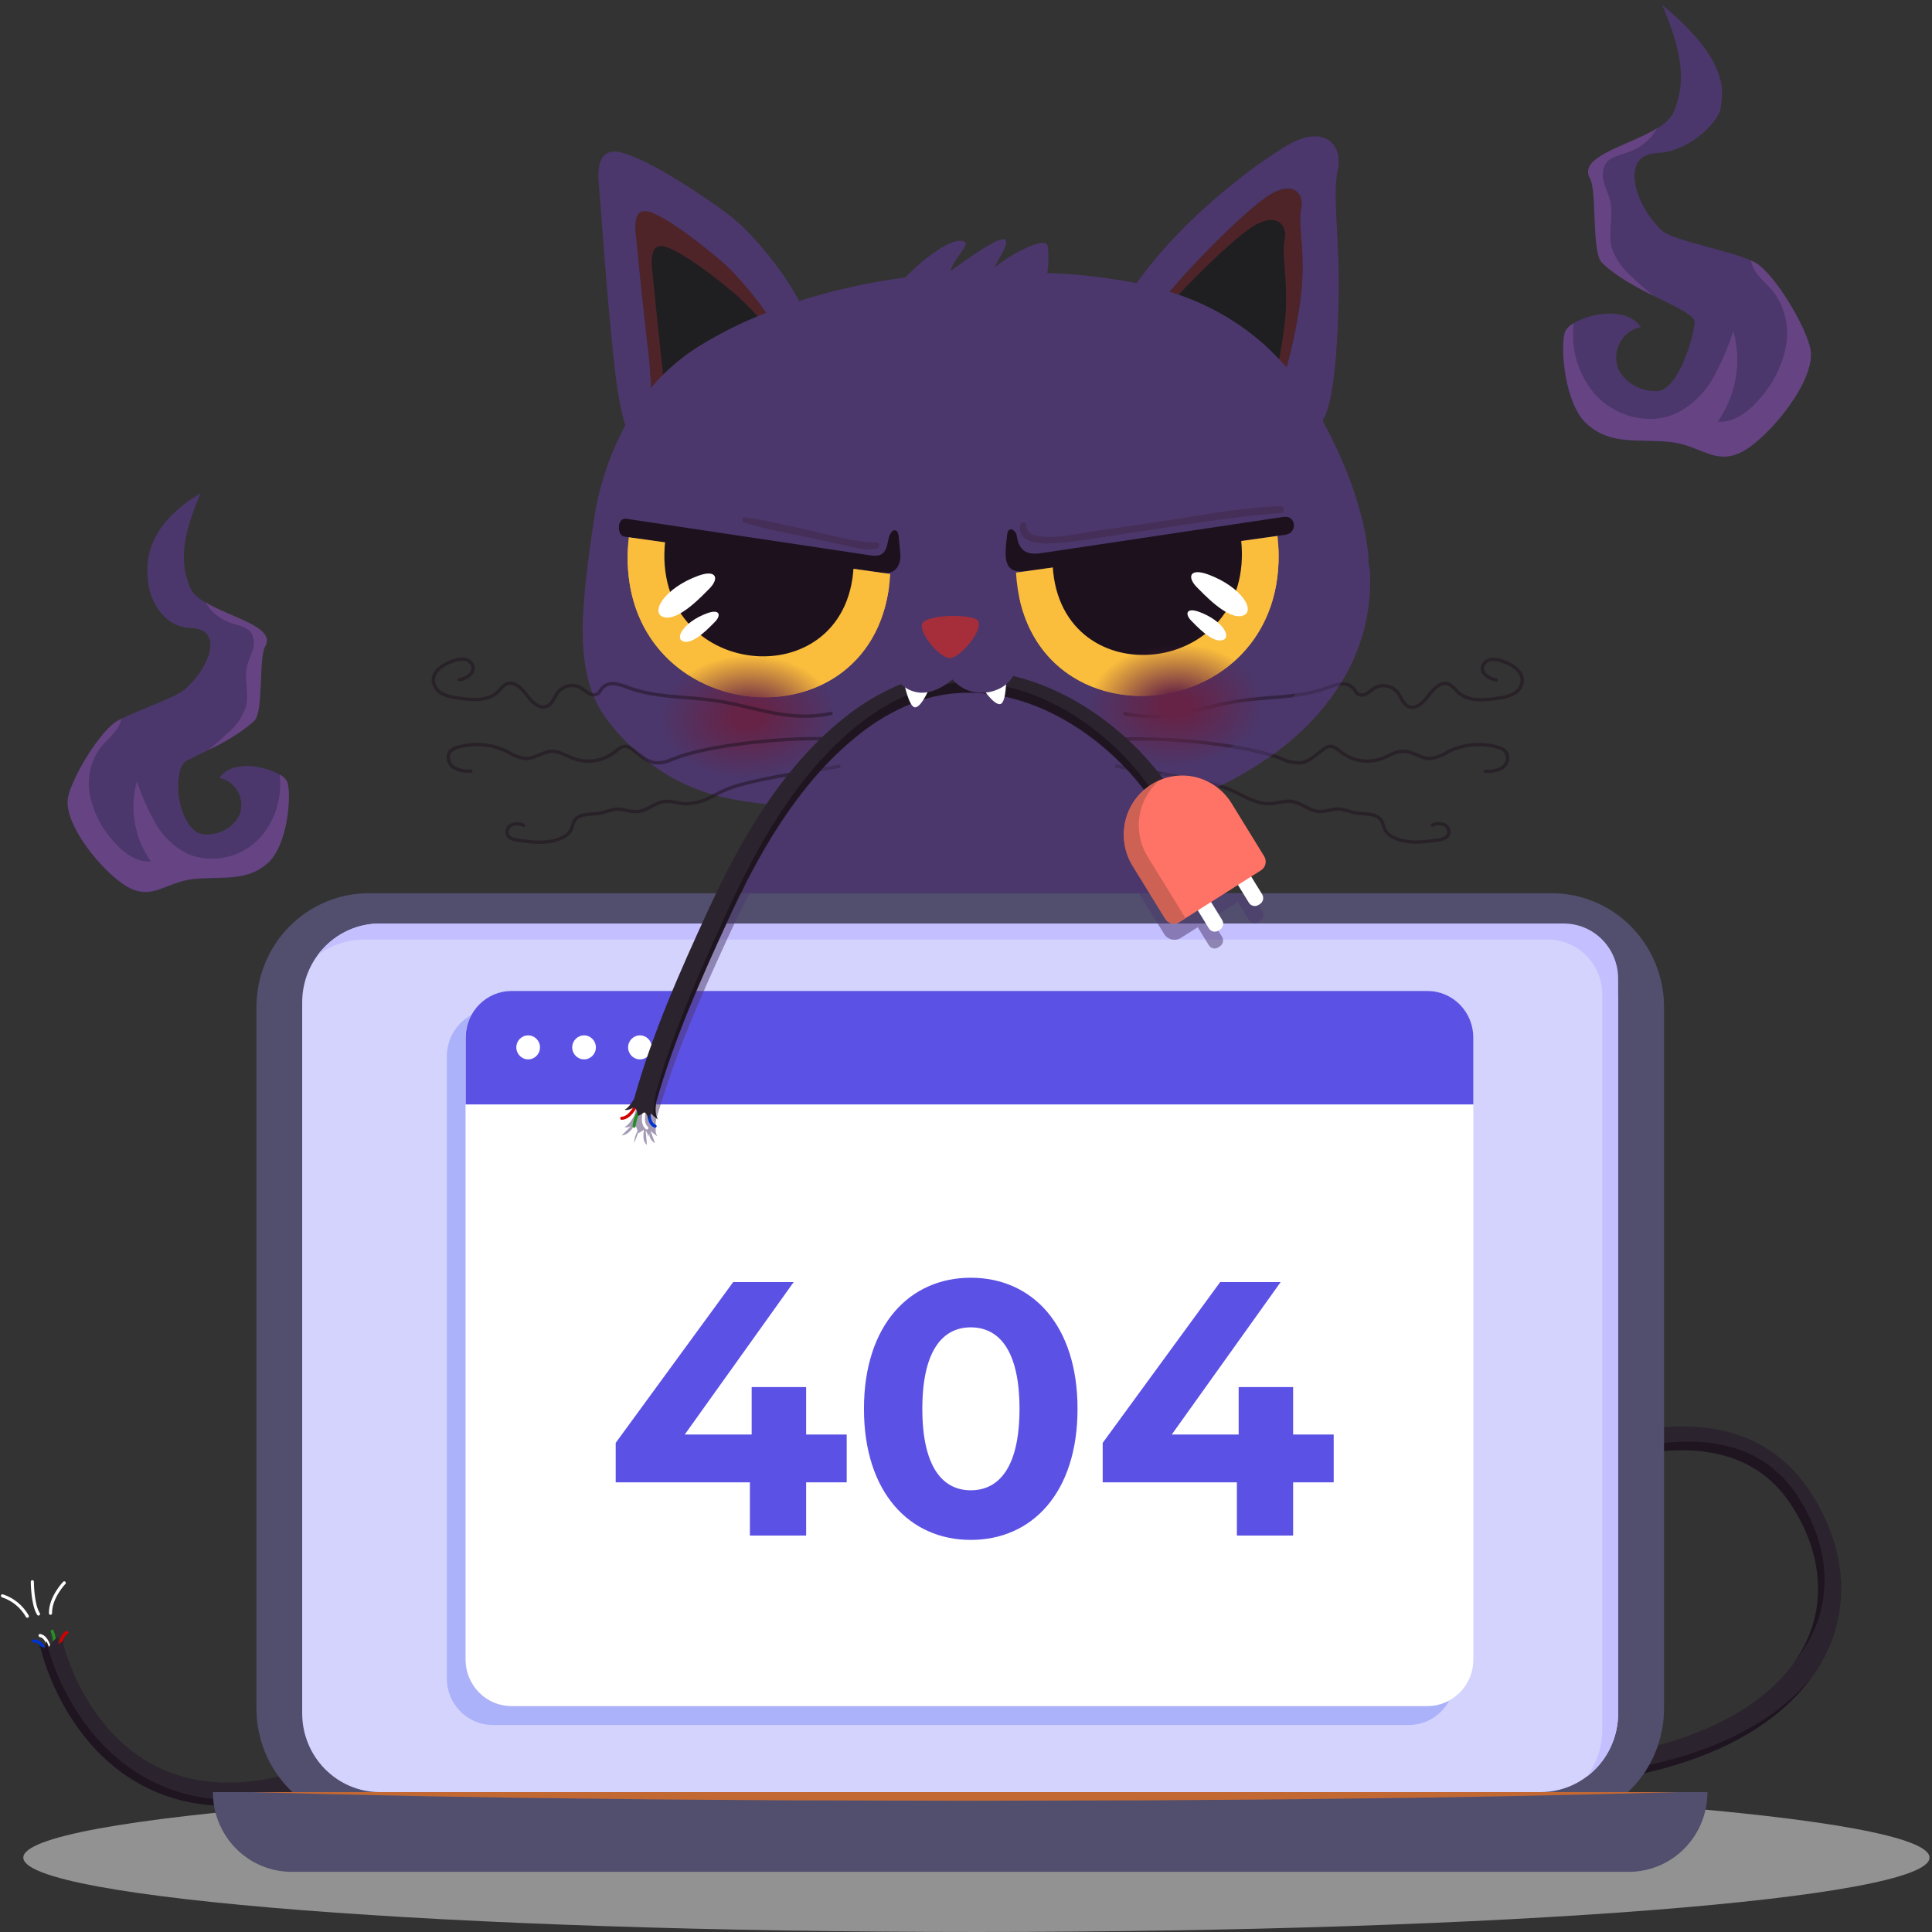 <svg width="391" height="391" viewBox="0 0 391 391" fill="none" xmlns="http://www.w3.org/2000/svg">
<rect x="0" y="0" width="391" height="391" fill="#333333" stroke="none"/>
<g style="mix-blend-mode:multiply" opacity="0.58">
<path d="M197.61 390.998C304.14 390.998 390.5 384.257 390.5 375.942C390.5 367.626 304.14 360.885 197.61 360.885C91.079 360.885 4.72 367.626 4.72 375.942C4.72 384.257 91.079 390.998 197.61 390.998Z" fill="#D8D8D8"/>
</g>
<path d="M366.402 70.693C365.53 66.154 359.171 55.365 355.196 53.125C351.22 50.885 338.689 48.798 336.375 46.676C330.853 41.594 327.738 31.348 335.213 30.994C342.188 30.711 348 24.379 348.244 21.797C348.488 19.215 350.732 12.813 336.398 0.999C340.421 10.431 341.316 16.645 338.723 22.646C336.131 28.648 318.601 30.452 321.798 36.123C323.251 38.705 322.077 51.05 324.192 53.125C330.307 59.138 343.001 62.675 342.955 65.175C342.908 67.675 339.77 78.982 335.352 79.147C330.935 79.312 327.715 76.223 327.215 73.676C327.045 72.861 327.036 72.019 327.189 71.2C327.342 70.381 327.653 69.601 328.105 68.905C328.557 68.209 329.14 67.61 329.822 67.144C330.503 66.678 331.268 66.353 332.074 66.189C328.459 60.931 317.578 64.409 316.66 67.262C315.741 70.115 316.474 81.847 321.309 85.998C326.145 90.148 331.504 88.816 337.805 89.44C344.106 90.065 347.105 94.357 352.603 91.409C358.102 88.462 367.564 76.895 366.402 70.693Z" fill="#4B376B"/>
<g style="mix-blend-mode:multiply" opacity="0.48">
<g style="mix-blend-mode:multiply">
<path d="M366.401 70.693C365.53 66.154 359.171 55.365 355.195 53.125C354.939 52.983 354.66 52.842 354.347 52.7C354.566 53.774 355.045 54.775 355.742 55.613C356.695 56.792 357.904 57.818 358.88 59.02C360.054 60.578 360.889 62.369 361.332 64.277C361.775 66.185 361.815 68.167 361.449 70.092C360.678 73.942 358.917 77.517 356.346 80.456C354.126 83.144 351.057 85.608 347.604 85.349C349.46 82.728 350.711 79.717 351.264 76.539C351.818 73.361 351.659 70.098 350.801 66.991C349.732 70.332 348.334 73.555 346.628 76.612C344.895 79.671 342.3 82.135 339.176 83.686C333.666 86.186 326.738 84.276 322.704 79.713C321.063 77.759 319.84 75.482 319.111 73.024C318.383 70.566 318.165 67.982 318.472 65.434C317.707 65.816 317.089 66.447 316.717 67.227C315.799 70.08 316.531 81.812 321.367 85.962C326.203 90.112 331.562 88.78 337.863 89.405C344.163 90.03 347.162 94.322 352.661 91.374C358.159 88.426 367.564 76.895 366.401 70.693Z" fill="#84529C"/>
</g>
<g style="mix-blend-mode:multiply">
<path d="M324.191 53.16C326.935 55.86 331.004 58.065 334.654 59.893C333.189 58.714 331.748 57.44 330.376 56.132C328.431 54.546 326.964 52.438 326.144 50.047C325.389 47.053 326.563 43.822 325.9 40.792C325.61 39.483 324.994 38.28 324.633 36.983C324.407 36.354 324.319 35.681 324.375 35.013C324.431 34.345 324.63 33.698 324.959 33.116C325.958 31.642 327.946 31.395 329.609 30.758C331.914 29.965 333.878 28.386 335.165 26.289L335.328 25.971C329.516 29.508 319.263 31.642 321.773 36.099C323.25 38.705 322.076 51.05 324.191 53.16Z" fill="#84529C"/>
</g>
</g>
<path d="M13.776 161.387C14.554 157.378 20.239 147.875 23.796 145.87C27.353 143.866 35.514 141.26 37.583 139.374C42.512 134.881 45.325 127.382 38.664 127.111C32.422 126.864 30.259 120.473 30.027 118.198C29.794 115.922 28.016 107.256 40.606 99.816C37.014 108.152 36.211 113.646 38.49 118.94C40.768 124.234 56.473 125.838 53.602 130.849C52.3 133.136 53.358 144.043 51.463 145.87C47.801 149.407 41.477 152.013 37.734 153.994C35.898 154.961 36.06 159.147 36.072 159.889C36.072 162.106 37.548 168.744 41.501 168.886C45.453 169.027 48.324 166.292 48.72 164.04C48.868 163.317 48.874 162.571 48.736 161.846C48.598 161.121 48.319 160.432 47.915 159.817C47.512 159.203 46.992 158.676 46.385 158.267C45.779 157.858 45.099 157.576 44.384 157.437C47.615 152.78 57.334 155.857 58.159 158.38C58.984 160.903 58.31 171.267 53.997 174.887C49.684 178.507 44.895 177.375 39.269 177.929C33.642 178.483 30.969 182.268 26.051 179.662C21.134 177.057 12.718 166.869 13.776 161.387Z" fill="#4B376B"/>
<g style="mix-blend-mode:multiply" opacity="0.48">
<g style="mix-blend-mode:multiply">
<path d="M13.775 161.387C14.554 157.378 20.239 147.875 23.796 145.87C24.017 145.741 24.273 145.623 24.552 145.493C24.352 146.441 23.924 147.323 23.308 148.064C22.448 149.136 21.366 150.021 20.506 151.082C19.453 152.448 18.701 154.028 18.299 155.714C17.898 157.4 17.858 159.153 18.181 160.856C18.87 164.267 20.443 167.429 22.738 170.018C24.726 172.376 27.469 174.569 30.55 174.345C28.895 172.032 27.779 169.367 27.288 166.552C26.796 163.738 26.942 160.847 27.714 158.097C28.672 161.048 29.922 163.892 31.445 166.587C32.988 169.312 35.305 171.502 38.094 172.871C40.613 173.867 43.371 174.062 46.002 173.43C48.633 172.798 51.012 171.37 52.823 169.334C54.283 167.613 55.374 165.603 56.024 163.43C56.675 161.258 56.871 158.972 56.601 156.718C57.279 157.058 57.83 157.612 58.17 158.298C58.984 160.821 58.322 171.185 54.009 174.805C49.696 178.425 44.907 177.293 39.28 177.847C33.654 178.401 30.98 182.186 26.063 179.58C21.146 176.974 12.718 166.87 13.775 161.387Z" fill="#84529C"/>
</g>
<g style="mix-blend-mode:multiply">
<path d="M51.475 145.87C48.67 148.279 45.538 150.264 42.175 151.766C43.477 150.705 44.756 149.608 45.988 148.453C47.719 147.055 49.028 145.192 49.766 143.076C50.44 140.423 49.394 137.57 49.987 134.893C50.243 133.714 50.801 132.677 51.149 131.533C51.351 130.977 51.431 130.383 51.383 129.792C51.334 129.201 51.16 128.629 50.87 128.114C49.975 126.817 48.197 126.593 46.709 126.086C44.651 125.39 42.894 123.994 41.733 122.136L41.594 121.853C46.743 125.024 55.939 126.864 53.695 130.802C52.312 133.136 53.37 144.043 51.475 145.87Z" fill="#84529C"/>
</g>
</g>
<path d="M10.927 334.12C11.183 332.784 11.059 331.401 10.567 330.135" stroke="#268E26" stroke-width="0.63" stroke-linecap="round" stroke-linejoin="round"/>
<path d="M10.195 334.403C10.195 334.403 9.8 331.326 8.114 330.996" stroke="white" stroke-width="0.63" stroke-linecap="round" stroke-linejoin="round"/>
<path d="M9.3 334.486C9.3 334.486 8.463 331.892 6.766 332.128" stroke="#0032D0" stroke-width="0.63" stroke-linecap="round" stroke-linejoin="round"/>
<path d="M12.125 334.615C12.125 334.615 11.846 331.349 13.52 330.394" stroke="#D30000" stroke-width="0.63" stroke-linecap="round" stroke-linejoin="round"/>
<path d="M12.88 332.988L8.358 334.085C8.533 334.828 12.834 352.384 28.12 360.968C38.164 366.592 50.463 366.969 64.68 362.088C107.123 347.526 159.318 359.447 159.829 359.576L160.876 354.978C158.702 354.459 106.913 342.621 63.227 357.619C50.312 362.052 39.292 361.793 30.445 356.853C16.914 349.307 12.927 333.153 12.88 332.988Z" fill="#2B232D"/>
<path d="M8.359 334.085C8.343 333.889 8.284 333.698 8.185 333.529C8.086 333.359 7.951 333.215 7.789 333.106C8.952 333.354 8.952 333.601 8.952 333.601L9.417 332.128L9.905 333.307C9.905 333.307 10.881 331.632 11.835 331.349C11.767 331.838 11.767 332.334 11.835 332.823L13.474 331.526C13.243 331.688 13.061 331.911 12.948 332.171C12.835 332.431 12.796 332.718 12.834 333C12.834 334.179 12.369 334.686 12.067 334.792C11.318 334.943 10.561 335.05 9.8 335.111C9.719 335.075 8.359 334.085 8.359 334.085Z" fill="#2B232D"/>
<g style="mix-blend-mode:multiply" opacity="0.5">
<path d="M65.901 360.897C51.684 365.778 39.385 365.401 29.341 359.718C17.077 352.856 11.846 340.204 10.219 335.075C10.044 334.533 9.905 334.085 9.812 333.731C9.719 333.377 9.603 332.941 9.579 332.859C9.567 332.67 9.507 332.487 9.405 332.328L8.998 333.602C8.998 333.602 8.998 333.531 8.812 333.436C8.49 333.272 8.145 333.161 7.789 333.106C7.949 333.217 8.083 333.362 8.182 333.531C8.28 333.7 8.341 333.889 8.359 334.085C8.545 334.828 12.834 352.384 28.121 360.968C38.165 366.592 50.464 366.969 64.681 362.088C107.123 347.526 159.318 359.447 159.841 359.576L160.167 358.15C153.134 356.652 105.309 347.326 65.901 360.897Z" fill="#140716"/>
</g>
<path d="M0.5 322.966C2.624 323.662 4.418 325.133 5.534 327.093" stroke="white" stroke-width="0.63" stroke-linecap="round" stroke-linejoin="round"/>
<path d="M6.545 320.113C6.545 320.113 6.545 324.688 7.789 326.645" stroke="white" stroke-width="0.63" stroke-linecap="round" stroke-linejoin="round"/>
<path d="M13.009 320.337C13.009 320.337 10.161 323.285 10.219 326.492" stroke="white" stroke-width="0.63" stroke-linecap="round" stroke-linejoin="round"/>
<path d="M304.569 361.887V357.171C335.41 356.794 357.497 348.01 365.181 333.059C369.715 324.228 368.668 313.699 362.251 304.184C347.221 281.781 311.102 301.519 310.754 301.719L308.522 297.593C310.149 296.685 348.72 275.662 366.099 301.531C373.493 312.531 374.655 324.817 369.308 335.24C364.263 344.956 349.22 361.345 304.569 361.887Z" fill="#2B232D"/>
<g style="mix-blend-mode:multiply" opacity="0.5">
<g style="mix-blend-mode:multiply">
<path d="M366.716 339.355C359.811 348.976 343.373 361.416 304.57 361.887L304.512 357.171H305.895V360.142C342.385 359.718 359.102 348.67 366.716 339.355Z" fill="#140716"/>
</g>
<g style="mix-blend-mode:multiply">
<path d="M310.707 301.719L308.464 297.581C308.65 297.486 309.278 297.145 310.277 296.649L312.056 299.951C312.428 299.75 348.534 280.048 363.554 302.415C369.959 311.93 371.017 322.459 366.483 331.29C365.515 333.175 364.345 334.947 362.996 336.573C363.798 335.449 364.517 334.267 365.146 333.035C369.692 324.204 368.634 313.675 362.228 304.16C347.174 281.817 311.068 301.519 310.707 301.719Z" fill="#140716"/>
</g>
</g>
<path d="M256.931 246.834C254.281 258.825 238.703 262.704 193.39 262.009C148.053 262.704 132.499 258.825 129.861 246.834C127.233 231.4 133.65 214.292 143.741 195.45C146.669 189.909 149.111 184.117 151.041 178.142C152.494 173.697 153.633 169.428 154.528 165.585C155.075 163.227 155.493 161.022 155.854 159.029C156.086 157.638 156.295 156.364 156.47 155.209C156.47 154.949 156.551 154.702 156.574 154.442C156.667 153.865 156.737 153.263 156.807 152.804C156.876 152.344 156.923 151.813 156.969 151.389C157.214 149.302 157.283 148.111 157.283 148.111L162.515 147.934L164.839 147.84L170.152 147.651L188.542 147.014C188.542 146.79 188.542 146.661 188.542 146.661L193.378 146.849L198.214 146.661C198.214 146.661 198.214 146.79 198.214 147.014L225.044 147.993L228.311 148.111H229.531C229.531 148.111 229.531 148.37 229.531 148.818C229.531 149.042 229.531 149.337 229.601 149.679C229.659 150.328 229.741 151.176 229.857 152.214C229.857 152.627 229.95 153.075 230.008 153.558C230.171 154.997 230.38 156.683 230.647 158.581C230.74 159.206 230.833 159.866 230.938 160.538C231.147 161.937 231.391 163.435 231.67 165.031C232.321 168.815 233.158 173.084 234.216 177.658C234.216 177.8 234.298 177.965 234.332 178.118C234.534 178.967 234.743 179.828 234.96 180.7C236.123 185.417 237.529 190.333 239.203 195.38C245.202 213.313 259.454 232.025 256.931 246.834Z" fill="#4B376B"/>
<path d="M127.233 87.967C125.234 82.897 124.641 77.096 123.746 68.194C122.432 55.047 121.793 44.129 121.2 37.408C120.433 28.766 125.106 30.464 128.442 31.843C134.417 34.319 142.869 40.097 147.17 43.268C153.866 48.173 164.374 62.063 164.095 68.489C157.446 76.978 145.449 85.668 127.233 87.967Z" fill="#4B376B"/>
<g style="mix-blend-mode:multiply" opacity="0.5">
<path d="M164.13 68.488L163.119 69.667C160.898 62.593 152.447 51.981 146.751 47.784C142.462 44.636 133.964 38.835 128.024 36.359C125.582 35.345 122.432 34.154 121.211 36.984C120.607 28.73 125.187 30.428 128.477 31.796C134.452 34.26 142.915 40.049 147.204 43.209C153.865 48.173 164.363 62.062 164.13 68.488Z" fill="#4B376B"/>
</g>
<path d="M132.988 87C131.523 83.085 132.034 77.992 131.209 71.212C129.989 61.178 129.268 52.866 128.698 47.737C127.966 41.146 131.105 42.561 133.348 43.704C137.37 45.756 143.113 50.401 146.042 52.901C150.611 56.804 159.806 68.335 159.794 73.216C155.633 79.489 144.985 85.738 132.988 87Z" fill="#1F1F21"/>
<g style="mix-blend-mode:multiply" opacity="0.35">
<path d="M159.725 72.391C156.799 67.829 153.314 63.661 149.355 59.987C146.426 57.476 140.672 52.83 136.65 50.791C134.406 49.611 131.267 48.22 132 54.811C132.569 59.94 133.29 68.253 134.511 78.286C134.894 81.446 134.987 84.182 135.127 86.705C134.418 86.823 133.708 86.917 132.988 86.988C131.523 83.085 132.046 77.992 131.209 71.2C129.989 61.166 129.279 52.866 128.698 47.737C127.966 41.146 131.105 42.561 133.348 43.704C137.37 45.744 143.113 50.401 146.054 52.901C150.378 56.603 158.865 67.132 159.725 72.391Z" fill="#A62E3A"/>
</g>
<path d="M228.066 60.235C230.647 70.847 262.639 89.712 267.126 85.773C270.357 82.956 270.764 66.048 270.88 61.744C271.241 48.562 269.59 39.342 270.741 34.39C271.892 29.438 268.114 24.674 259.849 29.85C251.583 35.026 237.052 46.086 228.066 60.235Z" fill="#3D243E"/>
<path d="M228.066 60.235C230.647 70.847 262.639 89.712 267.126 85.773C270.357 82.956 270.764 66.048 270.88 61.744C271.241 48.562 269.59 39.342 270.741 34.39C271.892 29.438 268.114 24.674 259.849 29.85C251.583 35.026 237.052 46.086 228.066 60.235Z" fill="#3D243E"/>
<path d="M228.066 60.235C230.647 70.847 262.639 89.712 267.126 85.773C270.357 82.956 270.764 66.048 270.88 61.744C271.241 48.562 269.59 39.342 270.741 34.39C271.892 29.438 268.114 24.674 259.849 29.85C251.583 35.026 237.052 46.086 228.066 60.235Z" fill="#4B376B"/>
<g style="mix-blend-mode:multiply" opacity="0.5">
<path d="M267.057 85.738C266.376 86.207 265.541 86.385 264.732 86.233C266.778 80.692 267.057 68.088 267.184 64.456C267.533 51.274 265.882 42.054 267.033 37.113C268.184 32.173 264.406 27.398 256.141 32.562C254.293 33.741 252.119 35.191 249.771 36.913C252.964 34.376 256.29 32.014 259.733 29.839C267.998 24.663 271.776 29.426 270.625 34.378C269.474 39.33 271.125 48.527 270.765 61.732C270.707 66.012 270.3 82.92 267.057 85.738Z" fill="#4B376B"/>
</g>
<path d="M231.427 65.965C232.961 72.273 254.037 86.009 256.699 83.746C258.629 82.071 262.511 68.205 263.407 58.513C264.174 50.684 262.628 45.166 263.325 42.219C264.023 39.271 261.756 36.429 256.839 39.507C251.921 42.584 236.809 57.558 231.427 65.965Z" fill="#1F1F21"/>
<g style="mix-blend-mode:multiply" opacity="0.35">
<path d="M263.407 58.513C262.465 68.217 258.629 82.095 256.699 83.745C256.518 83.889 256.3 83.975 256.071 83.993C257.994 77.76 259.333 71.357 260.07 64.868C260.826 57.039 259.303 51.522 259.977 48.562C260.651 45.603 258.419 42.773 253.491 45.862C249.48 48.385 238.657 58.832 231.892 67.156C231.697 66.78 231.542 66.385 231.427 65.977C236.809 57.57 251.91 42.608 256.839 39.53C261.767 36.453 264.011 39.271 263.325 42.23C262.639 45.19 264.174 50.696 263.407 58.513Z" fill="#A62E3A"/>
</g>
<path d="M277.263 116.075C277.567 123.958 275.477 131.745 271.276 138.383C268.686 142.484 265.513 146.175 261.86 149.337C261.14 149.962 260.419 150.575 259.663 151.165C258.908 151.754 258.164 152.344 257.338 152.898C256.757 153.31 256.176 153.735 255.56 154.077C254.944 154.419 254.397 154.879 253.735 155.256C251.828 156.459 249.864 157.567 247.841 158.581L247.504 158.734L246.795 159.041L246.295 159.229L245.83 159.394C245.349 159.559 244.826 159.725 244.26 159.89L243.098 160.208L242.145 160.456L241.517 160.609L239.715 161.01L237.39 161.47C236.356 161.682 235.274 161.87 234.147 162.059L233.112 162.224L231.264 162.507H231.124H230.996L229.381 162.743L227.404 163.014H227.16H227.079L224.103 163.38L222.348 163.592L220.65 163.769L219.325 163.91L216.721 164.17L214.454 164.37L213.292 164.464L209.805 164.736L207.48 164.901L204.294 165.101L202.853 165.184L201.586 165.243L199.482 165.337L197.773 165.408H195.68H194.204H192.391C183.067 165.723 173.734 165.238 164.491 163.957L163.329 163.769L162.248 163.615L159.458 163.25H159.365L158.946 163.191L157.133 162.979L155.215 162.743L153.355 162.507L151.704 162.271H151.495C150.878 162.177 150.262 162.083 149.646 161.965C149.03 161.847 148.414 161.753 147.798 161.623L146.031 161.222H145.915C145.403 161.092 144.892 160.963 144.38 160.809L144.159 160.75C140.404 159.66 136.831 158.006 133.558 155.845C133.023 155.492 132.488 155.126 131.977 154.749C131.465 154.372 130.977 153.983 130.489 153.57C129.907 153.122 129.326 152.638 128.791 152.131L128.478 151.837C126.281 149.83 124.287 147.606 122.526 145.198C121.442 143.716 120.566 142.09 119.922 140.364C117.085 132.972 117.876 123.857 118.689 116.382C119.073 112.786 119.608 109.237 120.131 105.664C121.1 98.757 123.298 92.085 126.618 85.974C128.083 83.296 129.813 80.776 131.779 78.451C132.555 77.521 133.377 76.632 134.243 75.787C136.374 73.66 138.733 71.781 141.276 70.186C145.161 67.764 149.241 65.677 153.471 63.949L155.191 63.253C156.493 62.734 157.83 62.239 159.19 61.768C160.039 61.473 160.911 61.178 161.794 60.907C168.692 58.723 175.763 57.145 182.928 56.191C189.402 55.328 195.928 54.934 202.458 55.012C205.596 55.012 208.747 55.106 211.885 55.247C217.907 55.451 223.903 56.125 229.822 57.264C232.089 57.727 234.332 58.306 236.542 58.997C237.146 59.174 237.704 59.374 238.343 59.575C244.441 61.623 250.101 64.823 255.025 69.007C256.319 70.131 257.578 71.338 258.803 72.627C259.163 73.004 259.512 73.393 259.861 73.806C259.861 73.806 259.861 73.806 259.919 73.806C259.977 73.806 260.163 74.089 260.279 74.242C260.396 74.395 260.582 74.584 260.721 74.761C261.093 75.185 261.442 75.622 261.802 76.082C262.186 76.565 262.558 77.048 262.965 77.567L263.546 78.381L263.732 78.64C263.964 78.97 264.174 79.312 264.406 79.654C264.639 79.996 264.848 80.314 265.057 80.656C265.266 80.998 265.313 81.045 265.429 81.246L265.755 81.753L266.103 82.366C266.382 82.838 266.661 83.297 266.929 83.781L267.498 84.818C268.568 86.776 269.533 88.686 270.416 90.549C271.102 92.011 271.73 93.449 272.299 94.852C272.59 95.56 272.857 96.255 273.125 96.951C273.392 97.647 273.636 98.331 273.869 99.003C274.101 99.675 274.322 100.37 274.531 101.031C274.741 101.691 275.02 102.681 275.24 103.495C275.461 104.308 275.671 105.11 275.845 105.853C276.205 107.433 276.484 108.989 276.705 110.499C276.705 110.829 276.798 111.147 276.833 111.489C276.833 111.807 276.914 112.149 276.938 112.479V112.751V113.033C276.938 113.175 276.938 113.305 276.938 113.434V113.847C277.131 114.72 277.24 115.462 277.263 116.075Z" fill="#4B376B"/>
<path d="M182.231 112.338L181.905 108.801C181.801 106.926 180.58 106.726 179.918 108.659L179.72 109.532C179.255 112.114 178.348 112.821 175.686 112.326L126.862 105.004C124.804 104.568 124.804 108.4 126.351 108.6L178.557 115.934C180.603 116.241 182.242 115.109 182.231 112.338Z" fill="#1D111E"/>
<path d="M180.173 116.158C177.988 153.204 123.095 147.604 127.245 108.73L180.173 116.158Z" fill="#FABD3C"/>
<g style="mix-blend-mode:multiply" opacity="0.9">
<path d="M179.987 118.316C175.895 152.426 124.804 147.014 127.094 110.487C129.175 141.107 172.268 145.811 179.987 118.316Z" fill="#FABD3C"/>
</g>
<path d="M172.744 114.861C171.164 141.532 131.628 137.499 134.615 109.508L172.744 114.861Z" fill="#1D111E"/>
<path d="M141.346 116.511C134.313 119.07 131.407 124.211 134.452 124.93C137.498 125.649 142.369 120.296 143.45 119.247C145.647 117.113 145.054 115.167 141.346 116.511Z" fill="white"/>
<path d="M143.136 124.105C138.335 125.85 136.336 129.363 138.428 129.858C140.52 130.354 143.834 126.687 144.578 125.968C146.077 124.506 145.67 123.185 143.136 124.105Z" fill="white"/>
<path d="M260.081 108.235L207.897 115.568C204.631 115.993 203.364 114.908 203.538 111.336C203.538 110.616 203.806 108.447 203.806 108.447C203.922 106.289 205.503 107.197 205.758 108.317C206.235 112.184 208.572 112.267 210.966 111.913L259.79 104.603C262.418 104.261 262.58 107.963 260.081 108.235Z" fill="#1D111E"/>
<path d="M205.619 115.887C207.805 152.921 262.697 147.321 258.547 108.458L205.619 115.887Z" fill="#FABD3C"/>
<g style="mix-blend-mode:multiply" opacity="0.9">
<path d="M206.235 120.721C215.384 146.354 257.094 141.013 258.721 110.664C260.511 145.8 212.594 151.707 206.235 120.721Z" fill="#FABD3C"/>
</g>
<path d="M213.048 114.578C214.629 141.249 254.165 137.216 251.177 109.225L213.048 114.578Z" fill="#1D111E"/>
<path d="M244.446 116.241C251.421 118.787 254.385 123.928 251.339 124.647C248.294 125.367 243.423 120.014 242.342 118.964C240.145 116.83 240.738 114.896 244.446 116.241Z" fill="white"/>
<path d="M242.655 123.822C247.456 125.567 249.456 129.08 247.305 129.576C245.155 130.071 241.9 126.404 241.156 125.685C239.691 124.234 240.121 122.902 242.655 123.822Z" fill="white"/>
<path d="M198.017 125.779C197.377 124.211 187.647 124.211 186.648 126.192C185.869 127.736 189.879 133.172 192.32 133.16C194.204 133.148 198.842 127.843 198.017 125.779Z" fill="#A62E3A"/>
<g style="mix-blend-mode:multiply" opacity="0.28">
<path d="M192.332 133.16C190.39 133.16 187.473 129.764 186.729 127.583C187.961 129.281 189.739 130.873 191.065 130.861C192.576 130.861 195.854 127.442 196.668 124.966C197.388 125.154 197.83 125.402 198.005 125.72C198.853 127.842 194.203 133.148 192.332 133.16Z" fill="#A62E3A"/>
</g>
<g style="mix-blend-mode:multiply" opacity="0.5">
<path d="M302.838 137.629C301.42 137.393 299.757 136.379 300.036 134.952C300.152 134.551 300.383 134.195 300.7 133.928C301.017 133.661 301.405 133.496 301.815 133.455C302.637 133.4 303.46 133.537 304.221 133.856C306.128 134.516 308.278 135.931 308.069 137.97C307.98 138.521 307.758 139.04 307.423 139.482C307.089 139.924 306.652 140.276 306.151 140.505C305.145 140.957 304.073 141.236 302.977 141.331C300.222 141.732 297.06 142.003 295.038 140.069C294.532 139.414 293.909 138.862 293.201 138.442C291.631 137.817 290.109 139.397 289.097 140.8C288.086 142.203 286.458 143.701 284.936 142.934C283.901 142.416 283.587 141.095 282.878 140.175C282.332 139.494 281.57 139.026 280.722 138.852C279.874 138.678 278.992 138.808 278.228 139.22C277.635 139.562 277.147 140.057 276.543 140.399C276.254 140.583 275.918 140.674 275.579 140.661C275.239 140.649 274.91 140.533 274.636 140.329C274.417 140.067 274.226 139.782 274.066 139.48C273.743 139.085 273.326 138.78 272.854 138.594C272.382 138.409 271.871 138.348 271.369 138.419H271.288C270.32 138.578 269.375 138.859 268.475 139.256C266.471 139.947 264.403 140.429 262.302 140.694C260.628 140.918 258.931 141.06 257.234 141.189C255.909 141.307 254.583 141.402 253.281 141.543C243.528 142.545 237.227 146.377 227.625 144.432M300.548 156.093C301.755 156.219 302.972 155.968 304.035 155.374C304.54 155.046 304.9 154.533 305.041 153.942C305.182 153.351 305.092 152.727 304.791 152.202C304.357 151.694 303.767 151.35 303.117 151.223C299.772 150.265 296.198 150.589 293.073 152.131C291.963 152.861 290.709 153.336 289.4 153.522C287.598 153.522 286.028 152.131 284.226 152.049C282.425 151.966 281.099 153.004 279.577 153.558C278.218 154.033 276.764 154.161 275.345 153.931C273.925 153.701 272.584 153.119 271.439 152.237C270.695 151.648 269.893 150.893 268.963 151.058C268.631 151.14 268.319 151.288 268.045 151.494C266.487 152.579 265.092 154.147 263.22 154.383C261.852 154.427 260.494 154.128 259.268 153.511C258.687 153.287 258.106 153.063 257.396 152.862C256.234 152.497 254.874 152.155 253.444 151.848C252.282 151.589 251.026 151.353 249.736 151.141C242.438 149.914 235.043 149.389 227.649 149.573M225.986 155.079H226.114C226.963 155.256 227.951 155.432 229.032 155.609L231.171 155.951L235.24 156.588L238.262 157.107C241.151 157.577 244.008 158.226 246.818 159.052V159.052C247.812 159.35 248.783 159.721 249.724 160.161C252.119 161.34 254.56 162.802 257.222 162.637C258.64 162.554 260.035 161.988 261.442 162.189C263.325 162.448 264.86 164.016 266.754 164.217C268.254 164.358 269.73 163.615 271.23 163.733C272.255 163.934 273.268 164.194 274.264 164.511C276.147 164.877 278.554 164.429 279.565 166.068C279.96 166.693 280.018 167.483 280.39 168.119C280.733 168.656 281.216 169.084 281.785 169.357C284.54 170.855 287.888 170.454 290.98 170.018C291.829 169.9 292.829 169.664 293.166 168.838C293.276 168.447 293.239 168.029 293.063 167.663C292.887 167.297 292.584 167.011 292.213 166.858C291.451 166.591 290.616 166.637 289.888 166.987" stroke="#1D111E" stroke-width="0.68" stroke-linecap="round" stroke-linejoin="round"/>
</g>
<g style="mix-blend-mode:screen" opacity="0.65">
<path d="M193.25 125.449C192.297 125.208 191.305 125.161 190.334 125.311C189.362 125.46 188.429 125.804 187.589 126.322C187.298 126.534 187.391 127.123 187.798 127.135C188.654 127.067 189.5 126.905 190.321 126.652C191.245 126.509 192.177 126.418 193.111 126.381C193.564 126.345 193.715 125.591 193.25 125.449Z" fill="#A62E3A"/>
</g>
<path style="mix-blend-mode:color-dodge" d="M151.401 159.43C162.219 159.43 170.989 153.327 170.989 145.8C170.989 138.272 162.219 132.17 151.401 132.17C140.583 132.17 131.813 138.272 131.813 145.8C131.813 153.327 140.583 159.43 151.401 159.43Z" fill="url(#paint0_radial_192_464)"/>
<path style="mix-blend-mode:color-dodge" d="M237.936 157.154C248.754 157.154 257.524 151.052 257.524 143.524C257.524 135.996 248.754 129.894 237.936 129.894C227.118 129.894 218.349 135.996 218.349 143.524C218.349 151.052 227.118 157.154 237.936 157.154Z" fill="url(#paint1_radial_192_464)"/>
<g style="mix-blend-mode:screen" opacity="0.43">
<path d="M177.382 109.755C172.814 109.755 168.164 108.282 163.7 107.315C159.411 106.383 155.086 105.24 150.715 104.697C150.111 104.615 150.029 105.57 150.576 105.747C155.168 107.173 159.992 107.975 164.677 108.989L171.407 110.451C173.372 110.875 175.557 111.63 177.545 110.982C177.688 110.941 177.811 110.849 177.893 110.723C177.974 110.597 178.008 110.446 177.988 110.297C177.968 110.148 177.896 110.011 177.785 109.911C177.674 109.812 177.531 109.757 177.382 109.755Z" fill="#3D243E"/>
</g>
<g style="mix-blend-mode:screen" opacity="0.43">
<path d="M259.151 102.446C250.746 102.693 242.295 104.462 233.995 105.664L221.208 107.527C218.883 107.858 207.63 110.534 207.735 106.348C207.735 105.641 206.572 105.44 206.468 106.183C205.875 110.298 211.187 110.121 213.815 109.909C218.72 109.532 223.614 108.6 228.485 107.893C238.668 106.419 248.875 104.568 259.14 103.837C260.023 103.778 260.046 102.422 259.151 102.446Z" fill="#3D243E"/>
</g>
<path d="M179.917 60.081C183.602 54.74 192.844 47.041 195.378 49.045C196.052 49.694 192.821 52.677 192.379 54.846C195.866 52.347 203.713 46.593 203.632 48.951C203.713 50.13 202.027 52.488 201.225 54.174C203.074 52.429 211.688 47.312 212.036 49.824C212.354 52.35 212.172 54.915 211.502 57.37L192.611 59.728L179.917 60.081Z" fill="#4B376B"/>
<g style="mix-blend-mode:multiply" opacity="0.5">
<path d="M277.263 116.075C277.567 123.958 275.477 131.745 271.277 138.383C268.686 142.484 265.513 146.175 261.86 149.337C261.14 149.962 260.419 150.575 259.663 151.164C258.908 151.754 258.152 152.344 257.338 152.886C256.757 153.31 256.176 153.723 255.571 154.136C254.967 154.548 254.409 154.937 253.746 155.315C251.84 156.51 249.875 157.614 247.853 158.628L247.515 158.793L246.806 159.1L246.307 159.288L245.842 159.453C245.361 159.618 244.838 159.783 244.272 159.949L243.11 160.267L242.156 160.514L241.529 160.668L239.727 161.069L237.402 161.528C236.053 161.788 234.624 162.035 233.112 162.283L231.264 162.566H231.125H230.962L229.346 162.802L227.37 163.073H227.126H227.044L224.068 163.439L222.313 163.651L220.616 163.828L219.291 163.969L216.687 164.229L214.42 164.429L213.257 164.523L209.77 164.794L207.445 164.96L204.26 165.16L202.818 165.243L201.551 165.301L199.447 165.396L197.738 165.467H195.646H194.169H192.356C183.032 165.782 173.699 165.297 164.456 164.016L162.236 163.674L159.446 163.309H159.353L157.121 163.038L155.203 162.802L153.343 162.566L151.692 162.33H151.483C150.867 162.236 150.251 162.142 149.635 162.024C149.019 161.906 148.403 161.811 147.786 161.682L146.02 161.281H145.903C145.392 161.151 144.88 161.021 144.369 160.868L144.148 160.809C140.393 159.718 136.82 158.065 133.546 155.904C133.011 155.551 132.477 155.185 131.965 154.808C131.454 154.43 130.931 154.041 130.431 153.629C133.496 155.085 136.73 156.143 140.056 156.777C142.904 157.437 146.206 158.05 149.856 158.604C151.018 158.793 152.297 158.97 153.576 159.147C155.482 159.406 157.458 159.642 159.504 159.866H159.934C161.55 160.031 163.213 160.196 164.898 160.338C183.87 161.988 207.061 162 226.312 158.392L227.219 158.215C228.951 157.885 230.636 157.52 232.287 157.119C232.892 156.977 233.45 156.836 234.077 156.671L235.1 156.4C240.113 155.126 244.971 153.291 249.585 150.929C252.26 149.557 254.762 147.863 257.036 145.882C258.901 144.223 260.613 142.396 262.151 140.423C275.74 122.938 270.498 99.156 265.859 85.95C265.639 85.337 265.418 84.771 265.208 84.182C264.19 81.424 263.026 78.724 261.721 76.093C262.105 76.577 262.477 77.06 262.883 77.579L263.465 78.392L263.651 78.652C263.883 78.982 264.092 79.324 264.325 79.666C264.557 80.008 264.767 80.326 264.976 80.668C265.185 81.01 265.232 81.057 265.348 81.258L265.673 81.765L266.022 82.378C266.301 82.849 266.58 83.309 266.847 83.793L267.417 84.83C268.487 86.787 269.451 88.698 270.335 90.56C271.021 92.022 271.649 93.461 272.218 94.864C272.509 95.572 272.776 96.267 273.044 96.963C273.311 97.658 273.555 98.342 273.787 99.014C274.02 99.686 274.241 100.382 274.439 101.042C274.636 101.703 274.938 102.693 275.159 103.507C275.38 104.32 275.589 105.122 275.764 105.865C276.124 107.445 276.403 109.001 276.624 110.51C276.624 110.84 276.717 111.159 276.752 111.501C276.752 111.819 276.833 112.161 276.856 112.491V112.762C276.862 112.856 276.862 112.951 276.856 113.045V113.446V113.859C277.104 114.723 277.24 115.462 277.263 116.075Z" fill="#4B376B"/>
</g>
<g style="mix-blend-mode:multiply" opacity="0.5">
<path d="M168.187 144.397C158.574 146.342 152.273 142.51 142.531 141.508C139.451 141.189 136.335 141.06 133.232 140.623C131.21 140.357 129.22 139.887 127.291 139.22C126.365 138.806 125.387 138.52 124.385 138.371C123.885 138.301 123.376 138.361 122.906 138.547C122.436 138.733 122.021 139.038 121.7 139.433C121.54 139.735 121.349 140.02 121.13 140.282C120.956 140.428 120.751 140.531 120.531 140.582C120.311 140.633 120.082 140.631 119.863 140.576C119.635 140.539 119.415 140.463 119.212 140.352C118.619 140.022 118.119 139.527 117.538 139.173C116.773 138.765 115.893 138.638 115.046 138.812C114.198 138.986 113.436 139.451 112.888 140.128C112.191 141.048 111.865 142.369 110.831 142.887C109.319 143.654 107.692 142.133 106.681 140.753C105.669 139.374 104.146 137.806 102.565 138.395C101.81 138.702 101.333 139.456 100.729 140.022C98.718 141.956 95.544 141.685 92.801 141.284C91.705 141.191 90.632 140.912 89.627 140.458C89.126 140.227 88.689 139.875 88.353 139.433C88.016 138.992 87.791 138.473 87.697 137.923C87.5 135.884 89.639 134.469 91.557 133.808C92.318 133.489 93.141 133.352 93.963 133.408C94.371 133.45 94.757 133.615 95.072 133.882C95.387 134.149 95.616 134.505 95.73 134.905C96.021 136.332 94.358 137.346 92.94 137.582M168.164 149.549C160.143 149.148 144.008 150.551 136.521 153.499L135.638 153.853C134.673 154.267 133.626 154.445 132.581 154.371C131 154.171 129.756 153.015 128.454 152.013C128.221 151.836 127.989 151.66 127.745 151.494C127.472 151.286 127.159 151.138 126.826 151.058C125.908 150.881 125.094 151.636 124.35 152.237C123.206 153.121 121.865 153.704 120.445 153.934C119.025 154.165 117.571 154.035 116.213 153.558C114.655 153.004 113.179 151.966 111.563 152.049C109.947 152.131 108.192 153.546 106.378 153.522C105.072 153.336 103.822 152.861 102.717 152.131C99.592 150.59 96.017 150.267 92.673 151.223C92.021 151.346 91.43 151.692 90.999 152.202C90.721 152.73 90.652 153.346 90.805 153.924C90.959 154.502 91.323 154.999 91.824 155.315C92.889 155.905 94.104 156.156 95.311 156.034M105.948 167.023C105.22 166.673 104.385 166.626 103.623 166.893C103.25 167.044 102.946 167.33 102.769 167.697C102.593 168.063 102.558 168.483 102.67 168.874C102.996 169.688 103.995 169.923 104.855 170.053C107.948 170.489 111.296 170.89 114.039 169.393C114.614 169.124 115.102 168.694 115.446 168.155C115.818 167.518 115.876 166.728 116.259 166.103C117.282 164.464 119.689 164.924 121.56 164.547C122.561 164.231 123.577 163.971 124.606 163.769C126.106 163.651 127.582 164.393 129.082 164.252C130.976 164.052 132.511 162.483 134.394 162.224C135.801 162.024 137.196 162.59 138.614 162.672C140.659 162.637 142.661 162.068 144.426 161.021L146.065 160.196C146.819 159.834 147.596 159.523 148.39 159.265C148.89 159.099 149.402 158.934 149.948 158.781C153.419 157.88 156.935 157.164 160.48 156.635L162.805 156.258L164.223 156.034C166.351 155.716 168.269 155.397 169.78 155.091" stroke="#1D111E" stroke-width="0.68" stroke-linecap="round" stroke-linejoin="round"/>
</g>
<g style="mix-blend-mode:multiply" opacity="0.5">
<path d="M230.962 162.601C229.833 161.151 228.627 159.765 227.347 158.451C227.01 158.097 226.661 157.755 226.312 157.413C224.92 156.041 223.449 154.754 221.906 153.558C216.47 149.12 210.11 145.995 203.307 144.42C203.132 145.175 202.876 145.764 202.516 145.882C201.749 146.118 200.61 144.951 199.715 143.842C195.417 143.357 191.068 143.758 186.927 145.021C186.369 145.906 185.765 146.625 185.16 146.566C184.893 146.566 184.649 146.271 184.416 145.894C183.247 146.363 182.102 146.895 180.987 147.486C178.448 148.819 176.042 150.398 173.803 152.202C173.338 152.567 172.885 152.945 172.431 153.381C168.732 156.657 165.274 160.204 162.085 163.993C158.9 167.659 155.633 171.315 152.785 175.253C152.785 175.253 152.692 175.359 152.681 175.406C153.169 173.284 155.796 165.655 156.168 163.863C156.168 163.863 157.331 163.427 157.331 163.415C156.587 163.332 158.075 163.509 157.331 163.415C158.121 162.33 158.935 161.269 159.783 160.208L160.307 159.559C160.899 158.84 161.469 158.133 162.12 157.425L163.015 156.423C163.875 155.491 164.747 154.572 165.654 153.687C167.212 152.128 168.849 150.652 170.56 149.266L171.187 148.747C174.624 145.983 178.423 143.717 182.475 142.015C180.975 140.682 181.068 139.657 181.068 139.657L205.585 138.478C205.618 139.154 205.469 139.826 205.155 140.423C209.959 141.59 214.558 143.499 218.791 146.083C223.408 148.847 227.622 152.252 231.311 156.199C231.45 156.329 231.578 156.47 231.706 156.612C231.834 156.753 232.287 157.236 232.566 157.555C233.636 158.734 234.647 160.007 235.577 161.269C237.532 160.586 239.631 160.448 241.657 160.868L239.855 161.269L237.53 161.729C236.495 161.941 235.414 162.13 234.275 162.318L233.24 162.483L231.392 162.766H231.253L230.962 162.601Z" fill="#4B376B"/>
</g>
<path d="M329.656 378.819H58.985C54.767 378.819 50.722 377.119 47.74 374.095C44.758 371.07 43.082 366.967 43.082 362.689H345.559C345.559 366.967 343.883 371.07 340.901 374.095C337.919 377.119 333.874 378.819 329.656 378.819Z" fill="#514E6E"/>
<path d="M336.771 203.822V345.758C336.771 351.864 334.383 357.721 330.131 362.045C325.88 366.368 320.111 368.805 314.091 368.82H74.62C68.593 368.82 62.812 366.392 58.55 362.069C54.288 357.746 51.894 351.883 51.894 345.77V203.822C51.894 197.708 54.288 191.845 58.55 187.522C62.812 183.2 68.593 180.771 74.62 180.771H314.091C320.11 180.783 325.879 183.218 330.131 187.539C334.383 191.861 336.771 197.716 336.771 203.822Z" fill="#514E6E"/>
<path d="M311.754 186.902H76.886C68.2 186.902 61.158 194.044 61.158 202.855V346.736C61.158 355.547 68.2 362.689 76.886 362.689H311.754C320.44 362.689 327.482 355.547 327.482 346.736V202.855C327.482 194.044 320.44 186.902 311.754 186.902Z" fill="#D3D3FE"/>
<g style="mix-blend-mode:multiply">
<path d="M327.482 198.056V346.748C327.481 349.231 326.911 351.68 325.815 353.901C324.719 356.121 323.129 358.053 321.17 359.541C323.191 356.784 324.28 353.438 324.273 350.003V201.31C324.275 199.845 323.991 198.394 323.439 197.04C322.887 195.686 322.077 194.456 321.056 193.42C320.034 192.384 318.821 191.562 317.486 191.002C316.152 190.442 314.721 190.155 313.276 190.156H73.678C70.289 190.154 66.99 191.262 64.273 193.316C65.745 191.318 67.657 189.696 69.858 188.582C72.058 187.468 74.485 186.893 76.945 186.902H316.485C317.929 186.901 319.36 187.188 320.695 187.748C322.03 188.308 323.243 189.13 324.264 190.166C325.286 191.202 326.096 192.432 326.648 193.786C327.2 195.14 327.483 196.591 327.482 198.056Z" fill="#C4BFFF"/>
</g>
<g style="mix-blend-mode:multiply" opacity="0.78">
<g style="mix-blend-mode:multiply">
<path d="M339.735 362.689C315.633 363.373 291.535 363.833 267.44 364.069C255.397 364.234 243.342 364.257 231.299 364.364L195.157 364.446L159.004 364.352C146.961 364.257 134.906 364.222 122.863 364.057C98.769 363.821 74.67 363.365 50.568 362.689H339.735Z" fill="#E17022"/>
</g>
</g>
<g style="mix-blend-mode:multiply" opacity="0.2">
<g style="mix-blend-mode:multiply">
<path d="M285.122 204.34H99.73C97.263 204.34 94.898 205.334 93.153 207.103C91.409 208.872 90.43 211.271 90.43 213.773V339.674C90.43 342.175 91.409 344.575 93.153 346.343C94.898 348.112 97.263 349.106 99.73 349.106H285.122C287.588 349.106 289.953 348.112 291.697 346.343C293.442 344.575 294.421 342.175 294.421 339.674V213.749C294.415 211.252 293.433 208.859 291.689 207.095C289.946 205.331 287.584 204.34 285.122 204.34Z" fill="#0A2DE4"/>
</g>
<g style="mix-blend-mode:multiply">
<path d="M103.101 218.242C104.423 218.242 105.495 217.154 105.495 215.813C105.495 214.471 104.423 213.384 103.101 213.384C101.778 213.384 100.706 214.471 100.706 215.813C100.706 217.154 101.778 218.242 103.101 218.242Z" fill="black"/>
</g>
<g style="mix-blend-mode:multiply">
<path d="M114.411 218.242C115.734 218.242 116.806 217.154 116.806 215.813C116.806 214.471 115.734 213.384 114.411 213.384C113.089 213.384 112.017 214.471 112.017 215.813C112.017 217.154 113.089 218.242 114.411 218.242Z" fill="black"/>
</g>
<g style="mix-blend-mode:multiply">
<path d="M125.735 218.242C127.057 218.242 128.129 217.154 128.129 215.813C128.129 214.471 127.057 213.384 125.735 213.384C124.412 213.384 123.34 214.471 123.34 215.813C123.34 217.154 124.412 218.242 125.735 218.242Z" fill="black"/>
</g>
</g>
<path d="M298.176 209.976V335.853C298.176 338.355 297.196 340.754 295.452 342.523C293.708 344.292 291.342 345.286 288.876 345.286H103.519C101.052 345.286 98.687 344.292 96.943 342.523C95.199 340.754 94.219 338.355 94.219 335.853V209.976C94.219 207.475 95.199 205.075 96.943 203.306C98.687 201.537 101.052 200.544 103.519 200.544H288.911C291.371 200.553 293.728 201.551 295.464 203.319C297.201 205.087 298.176 207.481 298.176 209.976Z" fill="white"/>
<path d="M171.358 290.322H163.146V280.721H152.124V290.322H138.582L160.625 259.469H148.379L124.606 292.007V299.995H151.764V310.768H163.146V299.995H171.358V290.322Z" fill="#5C51E5"/>
<path d="M196.46 311.647C208.922 311.647 218.071 302.047 218.071 285.118C218.071 268.19 208.922 258.589 196.46 258.589C184.069 258.589 174.849 268.19 174.849 285.118C174.849 302.047 184.069 311.647 196.46 311.647ZM196.46 301.607C190.697 301.607 186.663 296.771 186.663 285.118C186.663 273.466 190.697 268.629 196.46 268.629C202.295 268.629 206.329 273.466 206.329 285.118C206.329 296.771 202.295 301.607 196.46 301.607Z" fill="#5C51E5"/>
<path d="M269.916 290.322H261.704V280.721H250.682V290.322H237.14L259.183 259.469H246.937L223.164 292.007V299.995H250.322V310.768H261.704V299.995H269.916V290.322Z" fill="#5C51E5"/>
<path d="M298.176 209.976V223.512H94.242V209.976C94.242 207.475 95.222 205.075 96.966 203.306C98.71 201.537 101.076 200.544 103.542 200.544H288.911C291.371 200.553 293.728 201.551 295.464 203.319C297.201 205.087 298.176 207.481 298.176 209.976Z" fill="#5C51E5"/>
<path d="M106.89 214.398C108.212 214.398 109.285 213.31 109.285 211.969C109.285 210.627 108.212 209.54 106.89 209.54C105.567 209.54 104.495 210.627 104.495 211.969C104.495 213.31 105.567 214.398 106.89 214.398Z" fill="white"/>
<path d="M118.201 214.398C119.524 214.398 120.596 213.31 120.596 211.969C120.596 210.627 119.524 209.54 118.201 209.54C116.879 209.54 115.807 210.627 115.807 211.969C115.807 213.31 116.879 214.398 118.201 214.398Z" fill="white"/>
<path d="M129.512 214.398C130.834 214.398 131.907 213.31 131.907 211.969C131.907 210.627 130.834 209.54 129.512 209.54C128.189 209.54 127.117 210.627 127.117 211.969C127.117 213.31 128.189 214.398 129.512 214.398Z" fill="white"/>
<g style="mix-blend-mode:multiply" opacity="0.5">
<path d="M146.694 180.771H151.704C150.541 183.011 149.379 185.216 148.426 187.35L147.391 189.567C146.078 192.42 144.787 195.25 143.532 198.08C140.3 205.343 137.301 212.606 134.836 219.999C134.116 222.18 133.418 224.373 132.79 226.59C132.739 226.894 132.708 227.201 132.697 227.509C132.692 227.584 132.692 227.659 132.697 227.733V228.264C132.697 228.335 132.697 228.405 132.697 228.476C132.697 228.547 132.697 228.747 132.697 228.865V229.018C132.716 229.127 132.743 229.233 132.779 229.337C132.774 229.368 132.774 229.4 132.779 229.431C132.85 229.649 132.965 229.849 133.116 230.021L133.023 229.95C132.591 229.651 132.176 229.328 131.779 228.983C131.779 228.983 131.779 228.983 131.698 228.983L132.558 231.341C132.196 231.151 131.894 230.861 131.688 230.504C131.482 230.147 131.381 229.738 131.395 229.325C131.322 229.573 131.263 229.825 131.221 230.08C131.131 229.62 130.945 229.186 130.675 228.806L130.919 231.707C130.047 231.035 130.152 229.596 130.338 228.641C130.247 228.661 130.165 228.711 130.105 228.783C130.105 228.783 129.408 229.301 129.152 229.278L128.338 231.341C128.357 230.481 128.593 229.641 129.024 228.901C128.954 228.476 128.745 227.839 128.419 227.721C127.885 228.606 126.978 229.738 125.827 229.785L127.699 227.922C126.757 228.346 126.397 228.075 126.397 228.075C127.396 227.686 128.338 225.823 128.338 225.823C131.988 212.759 137.498 200.332 143.311 187.716C144.369 185.452 145.438 183.141 146.694 180.771Z" fill="#4B376B"/>
</g>
<g style="mix-blend-mode:multiply" opacity="0.5">
<path d="M254.978 186.395L254.676 186.595C254.519 186.695 254.345 186.761 254.164 186.792C253.982 186.823 253.796 186.816 253.616 186.774C253.437 186.731 253.268 186.652 253.118 186.543C252.969 186.433 252.842 186.295 252.746 186.136L250.514 182.516L245.085 185.959L247.306 189.578C247.405 189.736 247.473 189.912 247.505 190.096C247.537 190.28 247.532 190.469 247.491 190.651C247.45 190.834 247.373 191.006 247.266 191.158C247.158 191.31 247.021 191.438 246.864 191.536L246.562 191.736C246.405 191.835 246.231 191.902 246.049 191.933C245.868 191.963 245.682 191.957 245.502 191.914C245.323 191.872 245.153 191.793 245.004 191.684C244.855 191.574 244.728 191.436 244.632 191.276L242.4 187.657L238.982 189.814C238.709 189.988 238.405 190.105 238.087 190.16C237.769 190.214 237.443 190.204 237.129 190.131C236.815 190.057 236.518 189.922 236.256 189.732C235.993 189.542 235.77 189.302 235.599 189.024L230.682 181.054L230.496 180.759H253.292L253.199 180.818L255.431 184.438C255.529 184.596 255.595 184.773 255.625 184.957C255.655 185.142 255.649 185.33 255.607 185.512C255.565 185.694 255.487 185.866 255.38 186.017C255.272 186.169 255.135 186.297 254.978 186.395Z" fill="#4B376B"/>
</g>
<path d="M129.803 224.196C128.977 225.268 128.469 226.556 128.338 227.91" stroke="#268E26" stroke-width="0.63" stroke-linecap="round" stroke-linejoin="round"/>
<path d="M130.581 224.278C130.581 224.278 129.558 227.202 130.918 228.275" stroke="white" stroke-width="0.63" stroke-linecap="round" stroke-linejoin="round"/>
<path d="M131.418 224.62C131.418 224.62 131 227.32 132.581 227.91" stroke="#0032D0" stroke-width="0.63" stroke-linecap="round" stroke-linejoin="round"/>
<path d="M128.966 223.194C128.966 223.194 127.745 226.236 125.827 226.318" stroke="#D30000" stroke-width="0.63" stroke-linecap="round" stroke-linejoin="round"/>
<path d="M235.472 157.708C224.335 142.687 203.109 130.189 182.788 138.254C178.566 139.96 174.607 142.276 171.036 145.128C157.481 155.881 149.111 171.657 143.322 184.202C137.533 196.747 132 209.245 128.35 222.31C128.35 222.31 127.408 224.161 126.408 224.562C126.408 224.562 126.85 224.892 128.071 224.22C128.733 223.83 129.07 225.293 129.07 225.682C129.07 226.071 130.117 225.293 130.117 225.293C130.117 225.293 130.675 224.503 131.279 226.59C131.442 225.623 131.616 225.234 131.895 225.517C132.337 225.898 132.799 226.257 133.278 226.59C133.278 226.59 132.383 225.988 132.802 223.111C136.371 210.519 141.73 198.41 147.403 186.1C152.982 174.015 161.015 158.829 173.826 148.665C177.053 146.062 180.636 143.949 184.462 142.392C202.62 135.176 221.824 146.649 231.973 160.35C233.135 161.965 234.298 163.698 235.46 165.502L239.227 163.144C237.983 161.269 236.739 159.43 235.472 157.708Z" fill="#2B232D"/>
<g style="mix-blend-mode:multiply" opacity="0.5">
<path d="M239.157 163.179L235.391 165.537C234.228 163.733 233.066 162 231.903 160.385C221.755 146.684 202.551 135.212 184.404 142.428C180.572 143.979 176.984 146.092 173.756 148.7C160.969 158.864 152.913 174.05 147.333 186.136C141.66 198.433 136.301 210.542 132.732 223.147C132.384 225.611 132.976 226.401 133.162 226.589C133.011 226.483 132.57 226.165 132.232 225.894C132.232 225.564 132.232 225.233 132.232 224.903C132.33 223.068 132.658 221.254 133.209 219.503C133.674 217.935 134.162 216.39 134.662 214.858C135.685 211.757 136.813 208.691 137.998 205.649C139.184 202.607 140.451 199.542 141.753 196.523C143.055 193.505 144.438 190.427 145.822 187.421C146.333 186.242 146.845 185.157 147.368 184.037C152.948 171.94 160.981 156.765 173.791 146.601C177.021 143.994 180.608 141.877 184.439 140.317C202.586 133.113 221.79 144.585 231.938 158.286C233.101 159.901 234.263 161.635 235.426 163.427L238.25 161.646L239.157 163.179Z" fill="#140716"/>
</g>
<path d="M203.655 137.275C203.655 137.275 203.655 142.121 202.492 142.475C201.097 142.899 198.389 138.596 198.389 138.596L203.655 137.275Z" fill="white"/>
<path d="M182.975 138.277C182.975 138.277 183.951 142.993 185.125 143.147C186.578 143.288 188.403 138.525 188.403 138.525L182.975 138.277Z" fill="white"/>
<path d="M180.103 135.495C180.103 135.495 184.16 144.538 192.774 137.523C197.423 142.84 205.758 139.35 205.433 134.87" fill="#4B376B"/>
<path d="M241.011 180.657L242.529 179.695C242.683 179.597 242.87 179.565 243.047 179.607C243.224 179.649 243.378 179.76 243.474 179.916L247.336 186.186C247.533 186.507 247.597 186.895 247.513 187.263C247.429 187.632 247.204 187.952 246.888 188.152L246.592 188.34C246.276 188.54 245.894 188.605 245.53 188.52C245.167 188.434 244.851 188.206 244.654 187.885L240.817 181.655C240.762 181.578 240.723 181.49 240.703 181.397C240.683 181.303 240.682 181.207 240.7 181.113C240.718 181.02 240.755 180.931 240.808 180.852C240.862 180.774 240.931 180.707 241.011 180.657Z" fill="white"/>
<g style="mix-blend-mode:multiply" opacity="0.5">
<path d="M235.041 180.771H230.461L227.915 176.632C226.333 174.06 225.774 170.974 226.35 167.999C226.926 165.024 228.595 162.383 231.019 160.609C231.229 162.008 231.473 163.505 231.752 165.101C232.403 168.886 233.24 173.154 234.297 177.729C234.297 177.87 234.379 178.035 234.414 178.189C234.607 179.037 234.817 179.898 235.041 180.771Z" fill="#4B376B"/>
</g>
<path d="M250.042 174.929L249.746 175.116C249.087 175.533 248.886 176.414 249.298 177.082L252.753 182.692C253.164 183.36 254.032 183.564 254.691 183.146L254.987 182.959C255.646 182.541 255.846 181.661 255.435 180.993L251.98 175.383C251.568 174.715 250.7 174.511 250.042 174.929Z" fill="white"/>
<path d="M255.152 176.173L238.633 186.643C238.174 186.932 237.62 187.026 237.092 186.902C236.565 186.778 236.108 186.447 235.82 185.982L229.229 175.288C228.404 173.955 227.846 172.47 227.589 170.918C227.331 169.366 227.378 167.778 227.727 166.244C228.075 164.71 228.719 163.262 229.622 161.981C230.524 160.7 231.666 159.613 232.984 158.781C234.298 157.944 235.762 157.379 237.292 157.118C238.823 156.856 240.389 156.904 241.901 157.257C243.413 157.611 244.841 158.264 246.104 159.179C247.366 160.095 248.438 161.253 249.258 162.59L255.838 173.284C255.985 173.518 256.084 173.779 256.129 174.053C256.174 174.326 256.164 174.606 256.1 174.876C256.036 175.146 255.919 175.399 255.756 175.622C255.594 175.845 255.388 176.032 255.152 176.173Z" fill="#FF7366"/>
<g style="mix-blend-mode:multiply" opacity="0.3">
<path d="M234.565 158.003C232.436 159.855 231.032 162.419 230.605 165.23C230.179 168.042 230.759 170.915 232.24 173.331L239.901 185.77L238.529 186.631C238.312 186.771 238.07 186.867 237.816 186.911C237.562 186.956 237.303 186.949 237.052 186.891C236.801 186.833 236.564 186.725 236.354 186.573C236.145 186.421 235.967 186.228 235.832 186.006L229.229 175.347C227.588 172.648 227.061 169.401 227.764 166.311C228.467 163.221 230.343 160.537 232.984 158.84C233.48 158.505 234.01 158.224 234.565 158.003Z" fill="#583929"/>
</g>
<defs>
<radialGradient id="paint0_radial_192_464" cx="0" cy="0" r="1" gradientUnits="userSpaceOnUse" gradientTransform="translate(151.388 145.048) rotate(-1.876) scale(17.728 12.406)">
<stop offset="0.17" stop-color="#662346"/>
<stop offset="1" stop-color="#662346" stop-opacity="0"/>
</radialGradient>
<radialGradient id="paint1_radial_192_464" cx="0" cy="0" r="1" gradientUnits="userSpaceOnUse" gradientTransform="translate(237.921 142.788) rotate(-1.876) scale(17.728 12.406)">
<stop offset="0.17" stop-color="#662346"/>
<stop offset="1" stop-color="#662346" stop-opacity="0"/>
</radialGradient>
</defs>
</svg>
